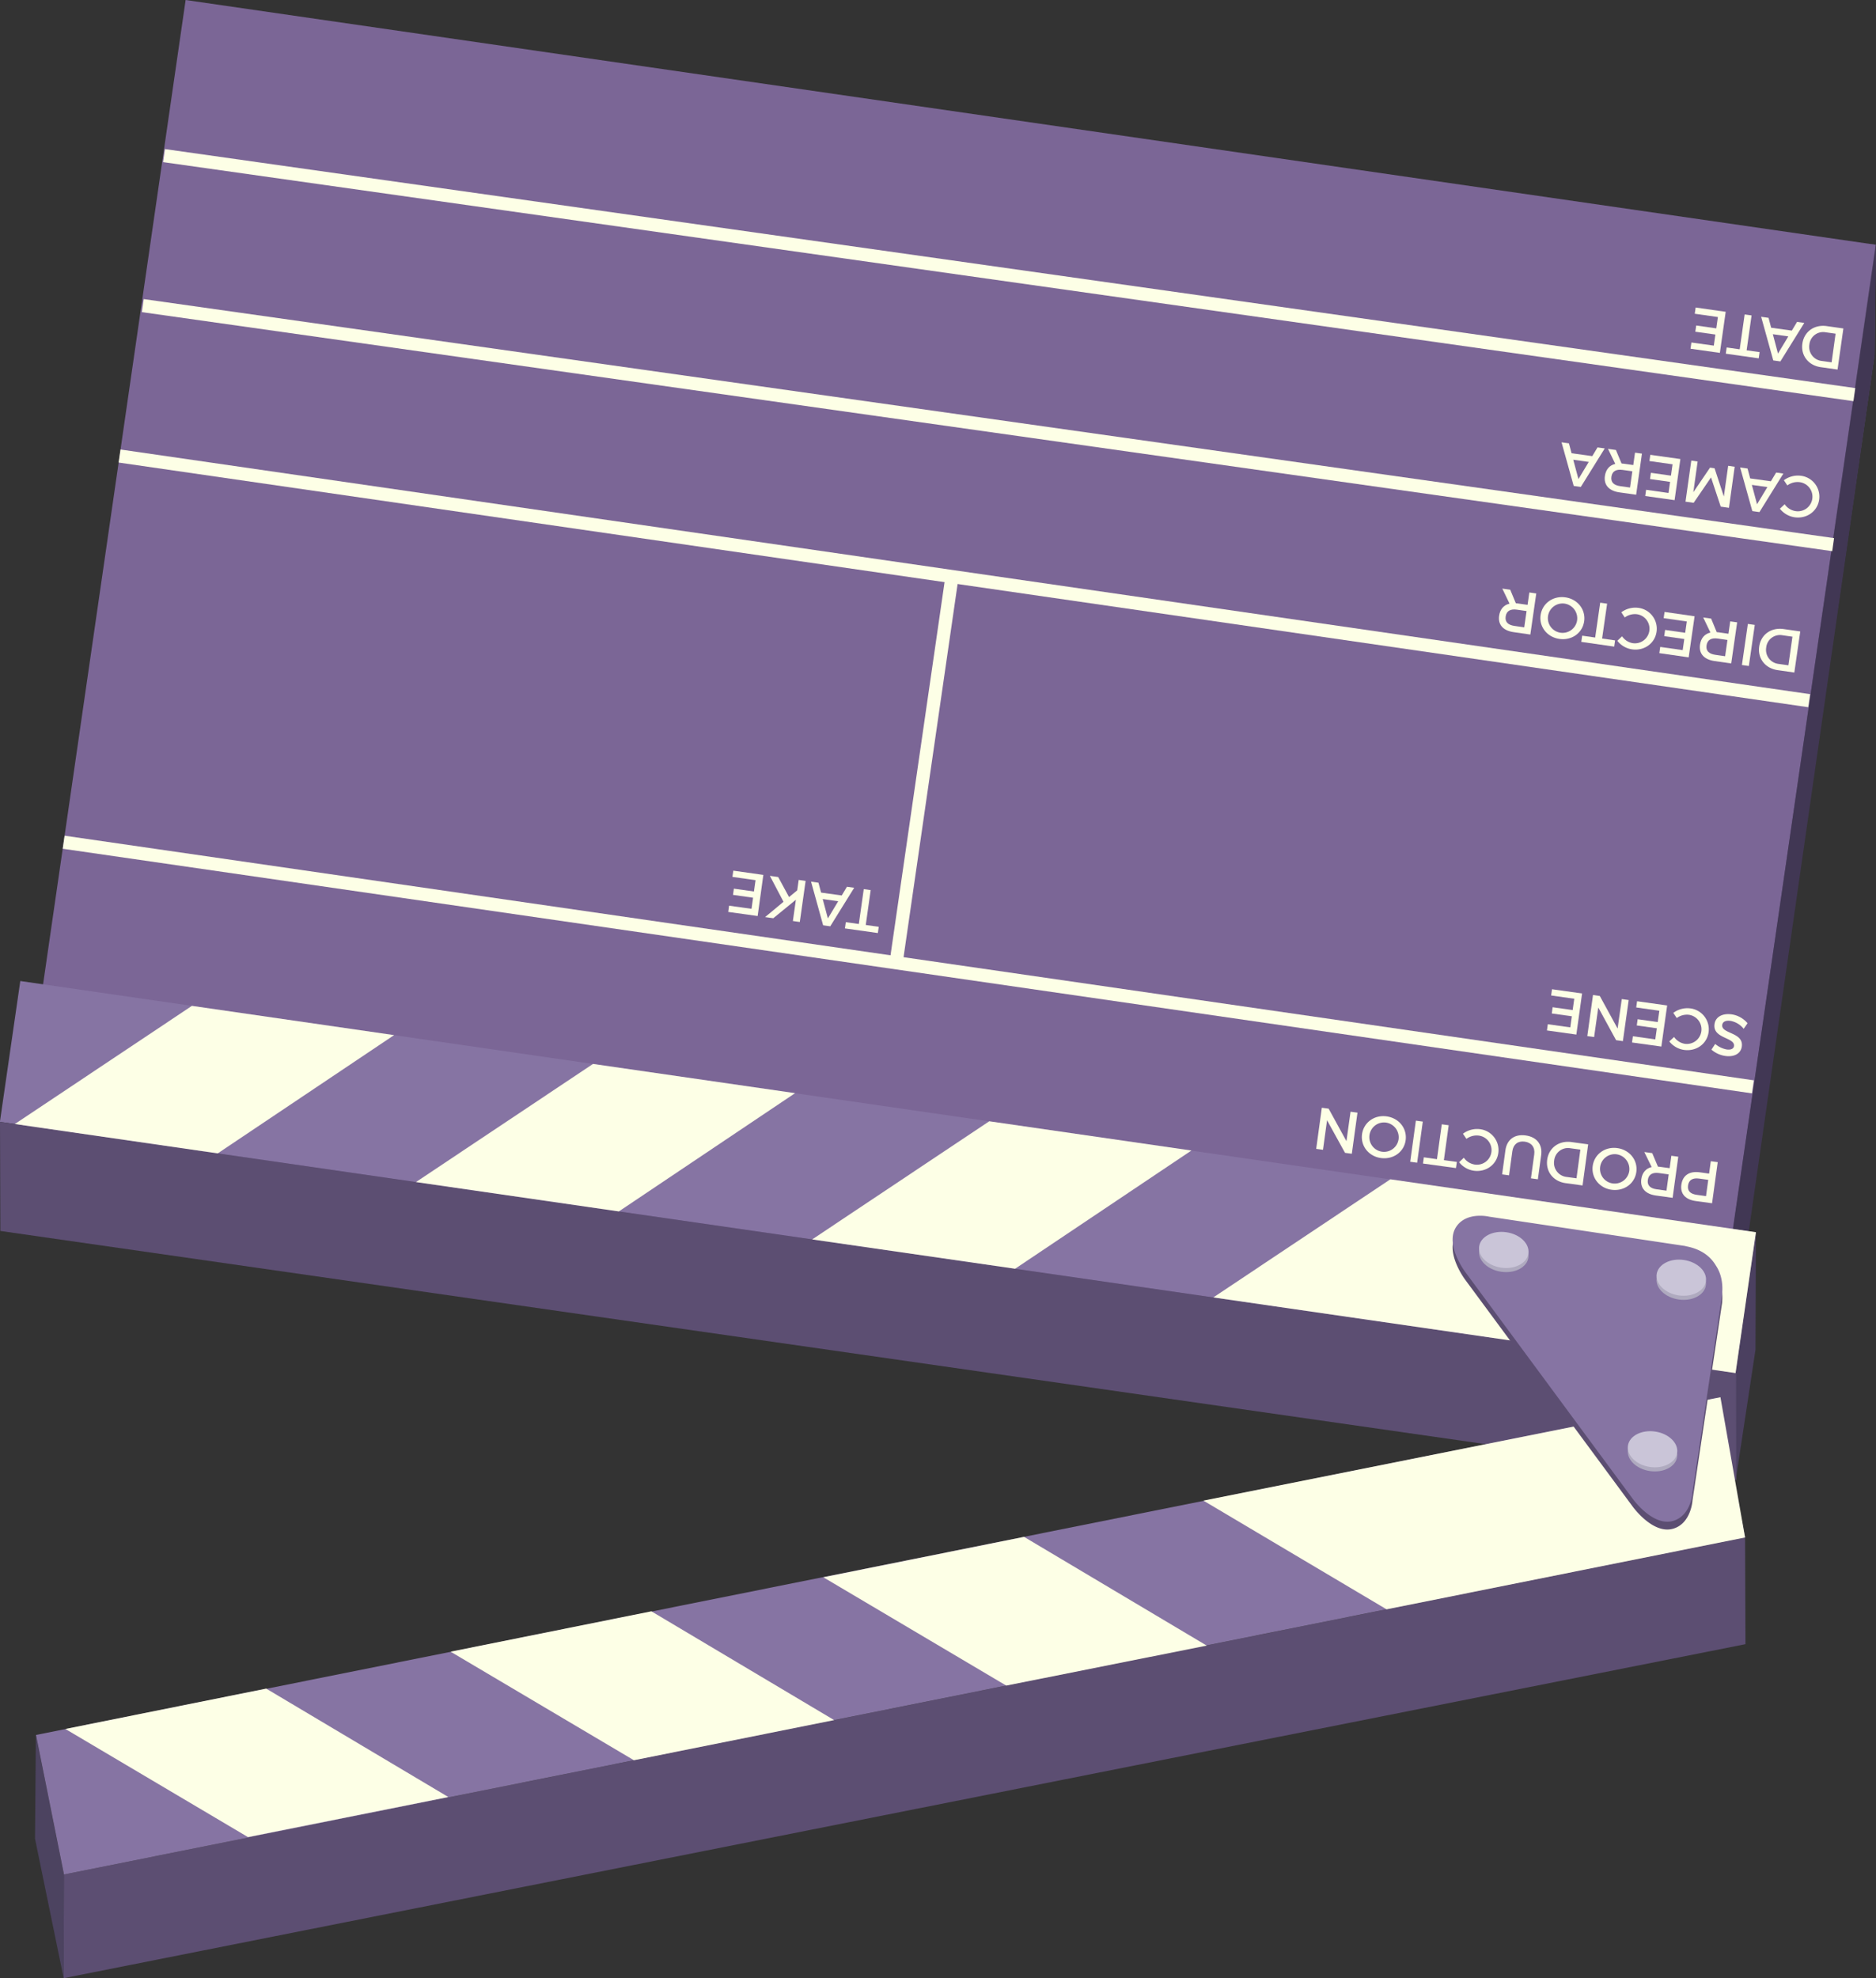 <svg id="Calque_1" data-name="Calque 1" xmlns="http://www.w3.org/2000/svg" viewBox="0 0 948.34 1000.02"><rect x="0" y="0" width="948.34" height="1000.02" fill="#333333" stroke="none"/><defs><style>.cls-1{fill:#4b4060;}.cls-2{fill:#5c4e72;}.cls-3{fill:#7b6696;}.cls-4{fill:#413754;}.cls-5{fill:#8674a3;}.cls-6{fill:#4c4360;}.cls-7{fill:#fdffe6;}.cls-8{fill:#afaabf;}.cls-9{fill:#cac5d8;}</style></defs><title>movie_clap</title><polygon class="cls-1" points="887.65 622.92 887.42 682.3 877.43 748.24 877.35 694.12 887.65 622.92"/><polygon class="cls-2" points="865.86 742.25 11.67 618.6 11.67 569.55 93.97 57.95 948.23 123.65 947.62 179.43 865.86 742.25"/><rect class="cls-3" x="48.17" y="58.86" width="863.23" height="575.49" transform="translate(54.6 -65.15) rotate(8.24)"/><polygon class="cls-4" points="865.67 692.29 865.67 750.24 947.63 179.43 948.34 123.65 865.67 692.29"/><rect class="cls-5" x="0.58" y="559.06" width="886.49" height="71.94" transform="translate(89.81 -57.44) rotate(8.24)"/><polygon class="cls-2" points="32.3 947.62 32.18 1000.02 882.36 831.17 882.15 777.23 32.3 947.62"/><polygon class="cls-6" points="18.15 877.09 17.7 929.49 32.18 1000.02 32.3 947.62 18.15 877.09"/><rect class="cls-7" x="67" y="213.13" width="863.13" height="6.66" transform="matrix(0.99, 0.14, -0.14, 0.99, 36.15, -69.18)"/><rect class="cls-7" x="56.02" y="289.01" width="863.04" height="6.66" transform="translate(46.9 -66.82) rotate(8.24)"/><polyline class="cls-2" points="877.69 748.24 0.18 622.28 0 567.13 877.61 694.12 877.69 748.24"/><rect class="cls-7" x="27.76" y="484.24" width="862.85" height="6.66" transform="translate(74.58 -60.75) rotate(8.24)"/><rect class="cls-7" x="77.97" y="137.36" width="863.12" height="6.66" transform="matrix(0.99, 0.14, -0.14, 0.99, 25.41, -71.54)"/><rect class="cls-5" x="16.77" y="791.19" width="866.77" height="71.94" transform="translate(-153.82 104.63) rotate(-11.34)"/><rect class="cls-7" x="369.8" y="385.32" width="194.83" height="6.66" transform="translate(918.79 -18.08) rotate(98.24)"/><path class="cls-7" d="M857.19,607.15c-5.23-.72-7.87-3.71-7.25-8.23,0.65-4.69,4-7,9.25-6.29l4.78,0.66,0.86-6.27,3.5,0.48-2.86,20.78Zm6.35-10.71-4.63-.64c-3.21-.44-5.2.68-5.59,3.5s1.26,4.29,4.46,4.73l4.63,0.64Z"/><path class="cls-7" d="M838.1,589.76c0.3,0,.63.06,1,0.1l4.93,0.68,0.86-6.27,3.5,0.48-2.86,20.78-8.43-1.16c-5.31-.73-8-3.73-7.4-8.25,0.46-3.33,2.32-5.46,5.23-6.15l-3.71-7.59,4,0.55Zm0.52,3.25c-3.21-.44-5.24.67-5.62,3.49s1.28,4.29,4.49,4.73l4.93,0.68,1.13-8.22Z"/><path class="cls-7" d="M805.14,589.4c0.82-5.94,6.26-9.88,12.47-9s10.38,6.12,9.57,12.06-6.25,9.82-12.46,9S804.32,595.34,805.14,589.4Zm18.47,2.54a7.52,7.52,0,0,0-6.47-8.42A7.43,7.43,0,1,0,823.61,591.95Z"/><path class="cls-7" d="M791.45,598.11c-6.24-.86-10.15-5.84-9.32-11.87s6-9.77,12.27-8.9l8.43,1.16L800,599.28Zm7.44-16.95-5.11-.7a7,7,0,0,0-8.12,6.24,7.15,7.15,0,0,0,6.28,8.28l5,0.68Z"/><path class="cls-7" d="M761,581.51c0.75-5.43,4.62-8.29,10.23-7.52s8.6,4.57,7.85,10l-1.67,12.17-3.5-.48,1.67-12.17c0.48-3.5-1.4-5.91-4.81-6.38s-5.78,1.32-6.26,4.86l-1.67,12.17-3.5-.48Z"/><path class="cls-7" d="M737.6,587.53l2.4-2.27a8.19,8.19,0,0,0,5.43,3.44,7.39,7.39,0,1,0,2-14.64,8.67,8.67,0,0,0-6.13,1.67l-1.76-2.6a11.91,11.91,0,0,1,8.52-2.31,10.64,10.64,0,0,1,9.35,12.06c-0.81,5.91-6.22,9.79-12.36,8.95A11.58,11.58,0,0,1,737.6,587.53Z"/><path class="cls-7" d="M726.4,586l2.43-17.64,3.5,0.48-2.43,17.64,6.56,0.9L736,590.49l-16.66-2.29,0.43-3.15Z"/><path class="cls-7" d="M719.24,567l-2.86,20.78-3.5-.48,2.86-20.78Z"/><path class="cls-7" d="M688.53,573.36c0.82-5.94,6.26-9.88,12.47-9s10.38,6.12,9.57,12.06-6.25,9.82-12.46,9S687.72,579.3,688.53,573.36ZM707,575.9a7.52,7.52,0,0,0-6.47-8.42A7.43,7.43,0,1,0,707,575.9Z"/><path class="cls-7" d="M671.64,560.45l9,16.43L682.72,562l3.5,0.48-2.86,20.78-3.44-.47-9.08-16.47-2.05,14.93-3.44-.47L668.2,560Z"/><path class="cls-7" d="M865.16,530.62l1.89-2.88a12.54,12.54,0,0,0,5.81,2.79c2,0.29,3.49-.29,3.69-1.69,0.64-4.54-10.92-3.69-9.83-11.16,0.52-3.71,4.11-5.53,8.68-4.89a12.91,12.91,0,0,1,8,4.49l-1.94,2.81a11.06,11.06,0,0,0-6.61-4c-2.43-.34-4,0.37-4.24,2-0.65,4.63,10.93,3.63,9.89,11-0.5,3.56-3.87,5.36-8.39,4.72A13.67,13.67,0,0,1,865.16,530.62Z"/><path class="cls-7" d="M843.86,526.47l2.41-2.26a8.19,8.19,0,0,0,5.41,3.46A7.39,7.39,0,1,0,853.75,513a8.67,8.67,0,0,0-6.13,1.65l-1.75-2.61a11.91,11.91,0,0,1,8.52-2.28,10.64,10.64,0,0,1,9.31,12.09c-0.83,5.91-6.25,9.77-12.4,8.91A11.58,11.58,0,0,1,843.86,526.47Z"/><path class="cls-7" d="M836.77,525.44l0.79-5.61-10.15-1.43,0.44-3.15L838,516.68l0.81-5.73-11.69-1.65,0.44-3.15,15.2,2.14-2.93,20.77L825,527l0.44-3.15Z"/><path class="cls-7" d="M808.72,503.5l9,16.46,2.1-14.9,3.5,0.49-2.93,20.77-3.44-.49-9-16.5-2.11,14.93-3.44-.49L805.28,503Z"/><path class="cls-7" d="M793.8,519.37l0.79-5.61-10.15-1.43,0.44-3.15L795,510.62l0.81-5.73-11.69-1.65,0.44-3.15,15.2,2.14L796.86,523,782,520.92l0.44-3.15Z"/><path class="cls-7" d="M898.55,338.76c-6.23-.9-10.11-5.91-9.25-11.93s6-9.73,12.32-8.83l8.43,1.21-3,20.77Zm7.55-16.9-5.1-.73a7,7,0,0,0-8.16,6.18,7.15,7.15,0,0,0,6.22,8.31l5,0.71Z"/><path class="cls-7" d="M887.06,315.91l-3,20.77-3.5-.5,3-20.77Z"/><path class="cls-7" d="M867.82,319.56c0.3,0,.63.06,1,0.11l4.93,0.71,0.9-6.26,3.5,0.5-3,20.77-8.43-1.21c-5.31-.76-8-3.78-7.35-8.29,0.48-3.32,2.36-5.44,5.27-6.12L861,312.15l4,0.57Zm0.5,3.25c-3.2-.46-5.24.64-5.64,3.46s1.26,4.3,4.46,4.76l4.93,0.71,1.18-8.22Z"/><path class="cls-7" d="M850.62,328.65l0.81-5.61-10.15-1.46,0.45-3.14,10.15,1.46,0.82-5.73L841,312.49l0.45-3.14,15.19,2.19-3,20.77-14.83-2.13,0.45-3.14Z"/><path class="cls-7" d="M817.57,323.93l2.41-2.26a8.19,8.19,0,0,0,5.4,3.47,7.39,7.39,0,1,0,2.1-14.63,8.67,8.67,0,0,0-6.14,1.63l-1.74-2.61a11.91,11.91,0,0,1,8.53-2.26,10.64,10.64,0,0,1,9.28,12.12c-0.85,5.9-6.28,9.76-12.42,8.87A11.58,11.58,0,0,1,817.57,323.93Z"/><path class="cls-7" d="M806.38,322.29l2.54-17.62,3.5,0.5-2.54,17.62,6.56,0.94L816,326.88l-16.64-2.39,0.45-3.14Z"/><path class="cls-7" d="M778.8,310.93c0.85-5.93,6.32-9.84,12.52-8.95s10.35,6.18,9.49,12.12-6.31,9.78-12.51,8.89S777.94,316.86,778.8,310.93Zm18.45,2.66a7.52,7.52,0,0,0-6.41-8.46A7.43,7.43,0,1,0,797.25,313.59Z"/><path class="cls-7" d="M766.27,304.95c0.3,0,.63.06,1,0.11l4.93,0.71,0.9-6.26,3.5,0.5-3,20.77-8.43-1.21c-5.31-.76-8-3.78-7.35-8.29,0.48-3.32,2.36-5.44,5.27-6.12l-3.66-7.61,4,0.57Zm0.5,3.25c-3.2-.46-5.24.64-5.64,3.46s1.26,4.3,4.46,4.76l4.93,0.71,1.18-8.22Z"/><path class="cls-7" d="M899.76,257.17l2.41-2.26a8.19,8.19,0,0,0,5.42,3.46,7.39,7.39,0,1,0,2.06-14.63,8.67,8.67,0,0,0-6.13,1.65l-1.75-2.61a11.91,11.91,0,0,1,8.52-2.28,10.64,10.64,0,0,1,9.31,12.09c-0.83,5.91-6.25,9.77-12.39,8.91A11.58,11.58,0,0,1,899.76,257.17Z"/><path class="cls-7" d="M895.21,243.3l2.65-4.41,3.65,0.51-12.1,19.48-3.59-.51-6.15-22.05,3.74,0.53,1.33,5Zm-7,11.61,5.22-8.68-7.84-1.1Z"/><path class="cls-7" d="M858.17,233.3L856,248.83l8.44-12.43,2.29,0.32L871.42,251l2.19-15.52,3.29,0.46L874,256.71l-4.15-.59-4.91-14.77-8.77,12.84-4.13-.58,2.93-20.78Z"/><path class="cls-7" d="M843.46,249.21l0.79-5.61-10.15-1.43,0.44-3.15,10.15,1.43,0.81-5.73-11.69-1.65,0.44-3.15,15.2,2.14-2.93,20.78-14.84-2.09,0.44-3.15Z"/><path class="cls-7" d="M819.71,234.3c0.3,0,.63.06,1,0.1l4.93,0.69,0.88-6.26,3.5,0.49-2.93,20.78-8.43-1.19c-5.31-.75-8-3.76-7.37-8.27,0.47-3.32,2.34-5.45,5.25-6.13l-3.68-7.6,4,0.56Zm0.51,3.25c-3.21-.45-5.24.65-5.63,3.47s1.27,4.3,4.48,4.75l4.93,0.69,1.16-8.22Z"/><path class="cls-7" d="M804.92,230.58l2.65-4.41,3.65,0.51-12.1,19.48-3.59-.51-6.15-22.05,3.74,0.53,1.33,5Zm-7,11.61,5.22-8.68-7.84-1.1Z"/><path class="cls-7" d="M920.39,185.61c-6.23-.88-10.12-5.89-9.27-11.91s6-9.74,12.3-8.85l8.43,1.2-2.95,20.77Zm7.52-16.92-5.1-.72a7,7,0,0,0-8.15,6.2,7.15,7.15,0,0,0,6.24,8.3l5,0.7Z"/><path class="cls-7" d="M905.79,167.13l2.65-4.41,3.65,0.52L900,182.71l-3.59-.51-6.13-22.06,3.74,0.53,1.32,5Zm-7,11.6,5.23-8.67-7.83-1.11Z"/><path class="cls-7" d="M879.44,176.59l2.5-17.63,3.5,0.5-2.5,17.63L889.5,178l-0.45,3.15L872.4,178.8l0.45-3.15Z"/><path class="cls-7" d="M866.35,174.73l0.8-5.61L857,167.69l0.45-3.15L867.6,166l0.81-5.73-11.69-1.66,0.45-3.15,15.19,2.16-2.95,20.77-14.84-2.1,0.45-3.15Z"/><path class="cls-7" d="M434.15,467.1l2.49-17.63,3.5,0.5-2.49,17.63,6.56,0.93-0.44,3.15-16.65-2.35,0.44-3.15Z"/><path class="cls-7" d="M425.5,452.68l2.65-4.41,3.65,0.52L419.7,468.27l-3.59-.51L410,445.7l3.74,0.53,1.33,5Zm-7,11.61,5.22-8.68-7.83-1.11Z"/><path class="cls-7" d="M398.87,453.49L403,450.1l0.75-5.28,3.5,0.5-2.94,20.77-3.5-.5,1.52-10.74-11.43,9.34-4.13-.58,9.3-7.74-6.89-13.11,4.21,0.6Z"/><path class="cls-7" d="M379.9,459.43l0.79-5.61-10.15-1.43,0.44-3.15,10.15,1.43,0.81-5.73-11.69-1.65,0.44-3.15,15.19,2.15L383,463.07,368.12,461l0.44-3.15Z"/><polyline class="cls-7" points="877.35 694.12 613.36 655.88 702.84 596.17 887.65 622.92"/><polyline class="cls-7" points="869.7 706.34 608.35 758.61 700.93 813.56 882.15 777.23"/><polygon class="cls-7" points="602.28 581.62 513.16 641.38 410.57 626.56 500.08 566.83 602.28 581.62"/><polygon class="cls-7" points="610.01 831.89 517.68 776.93 416.2 797.35 508.67 852.11 610.01 831.89"/><polygon class="cls-7" points="421.67 869.55 329.28 814.56 227.78 834.97 320.45 889.85 421.67 869.55"/><polygon class="cls-7" points="226.62 908.43 134.56 853.63 33.06 874.04 125.36 928.7 226.62 908.43"/><polygon class="cls-7" points="401.93 552.62 312.83 612.41 210.28 597.56 299.78 537.84 401.93 552.62"/><polygon class="cls-7" points="199.22 523.28 110.07 583.06 7.51 568.22 97.02 508.49 199.22 523.28"/><path class="cls-2" d="M740.72,647l84.72,114.74s0.33,0.46.92,1.17v0h0c2.74,3.34,11.12,12.48,19.63,9.83,9-2.8,9.6-14.37,9.6-14.37l11-73.38,3.74-25,0.05-.36a12.26,12.26,0,0,0,.23-2.17c0.39-5.83-.93-10.3-3.16-13.66-2.53-4.33-7-8.22-14.81-9.76-0.84-.21-1.36-0.31-1.36-0.31h-0.1L826,630l-73.2-10.94s-11.28-2.73-16.58,5C730.11,633.07,740.72,647,740.72,647Z"/><path class="cls-5" d="M740.72,643.05l84.72,114.74s0.33,0.46.92,1.17v0h0c2.74,3.34,11.12,12.48,19.63,9.83,9-2.8,9.6-14.37,9.6-14.37l11-73.38,3.74-25,0.05-.36a12.26,12.26,0,0,0,.23-2.17c0.39-5.83-.93-10.3-3.16-13.66-2.53-4.33-7-8.22-14.81-9.76-0.84-.21-1.36-0.31-1.36-0.31h-0.1L826,626l-73.2-10.94s-11.28-2.73-16.58,5C730.11,629.08,740.72,643.05,740.72,643.05Z"/><ellipse class="cls-8" cx="760.13" cy="633.89" rx="9.05" ry="12.57" transform="translate(23.89 1295.38) rotate(-81.76)"/><ellipse class="cls-9" cx="760.13" cy="631.83" rx="9.05" ry="12.57" transform="translate(25.93 1293.61) rotate(-81.76)"/><ellipse class="cls-8" cx="849.85" cy="647.91" rx="9.05" ry="12.57" transform="translate(86.88 1396.19) rotate(-81.76)"/><ellipse class="cls-9" cx="849.85" cy="645.85" rx="9.05" ry="12.57" transform="translate(88.93 1394.42) rotate(-81.76)"/><ellipse class="cls-8" cx="835.32" cy="734.64" rx="9.05" ry="12.57" transform="translate(-11.4 1456.11) rotate(-81.76)"/><ellipse class="cls-9" cx="835.32" cy="732.57" rx="9.05" ry="12.57" transform="translate(-9.35 1454.34) rotate(-81.76)"/></svg>
